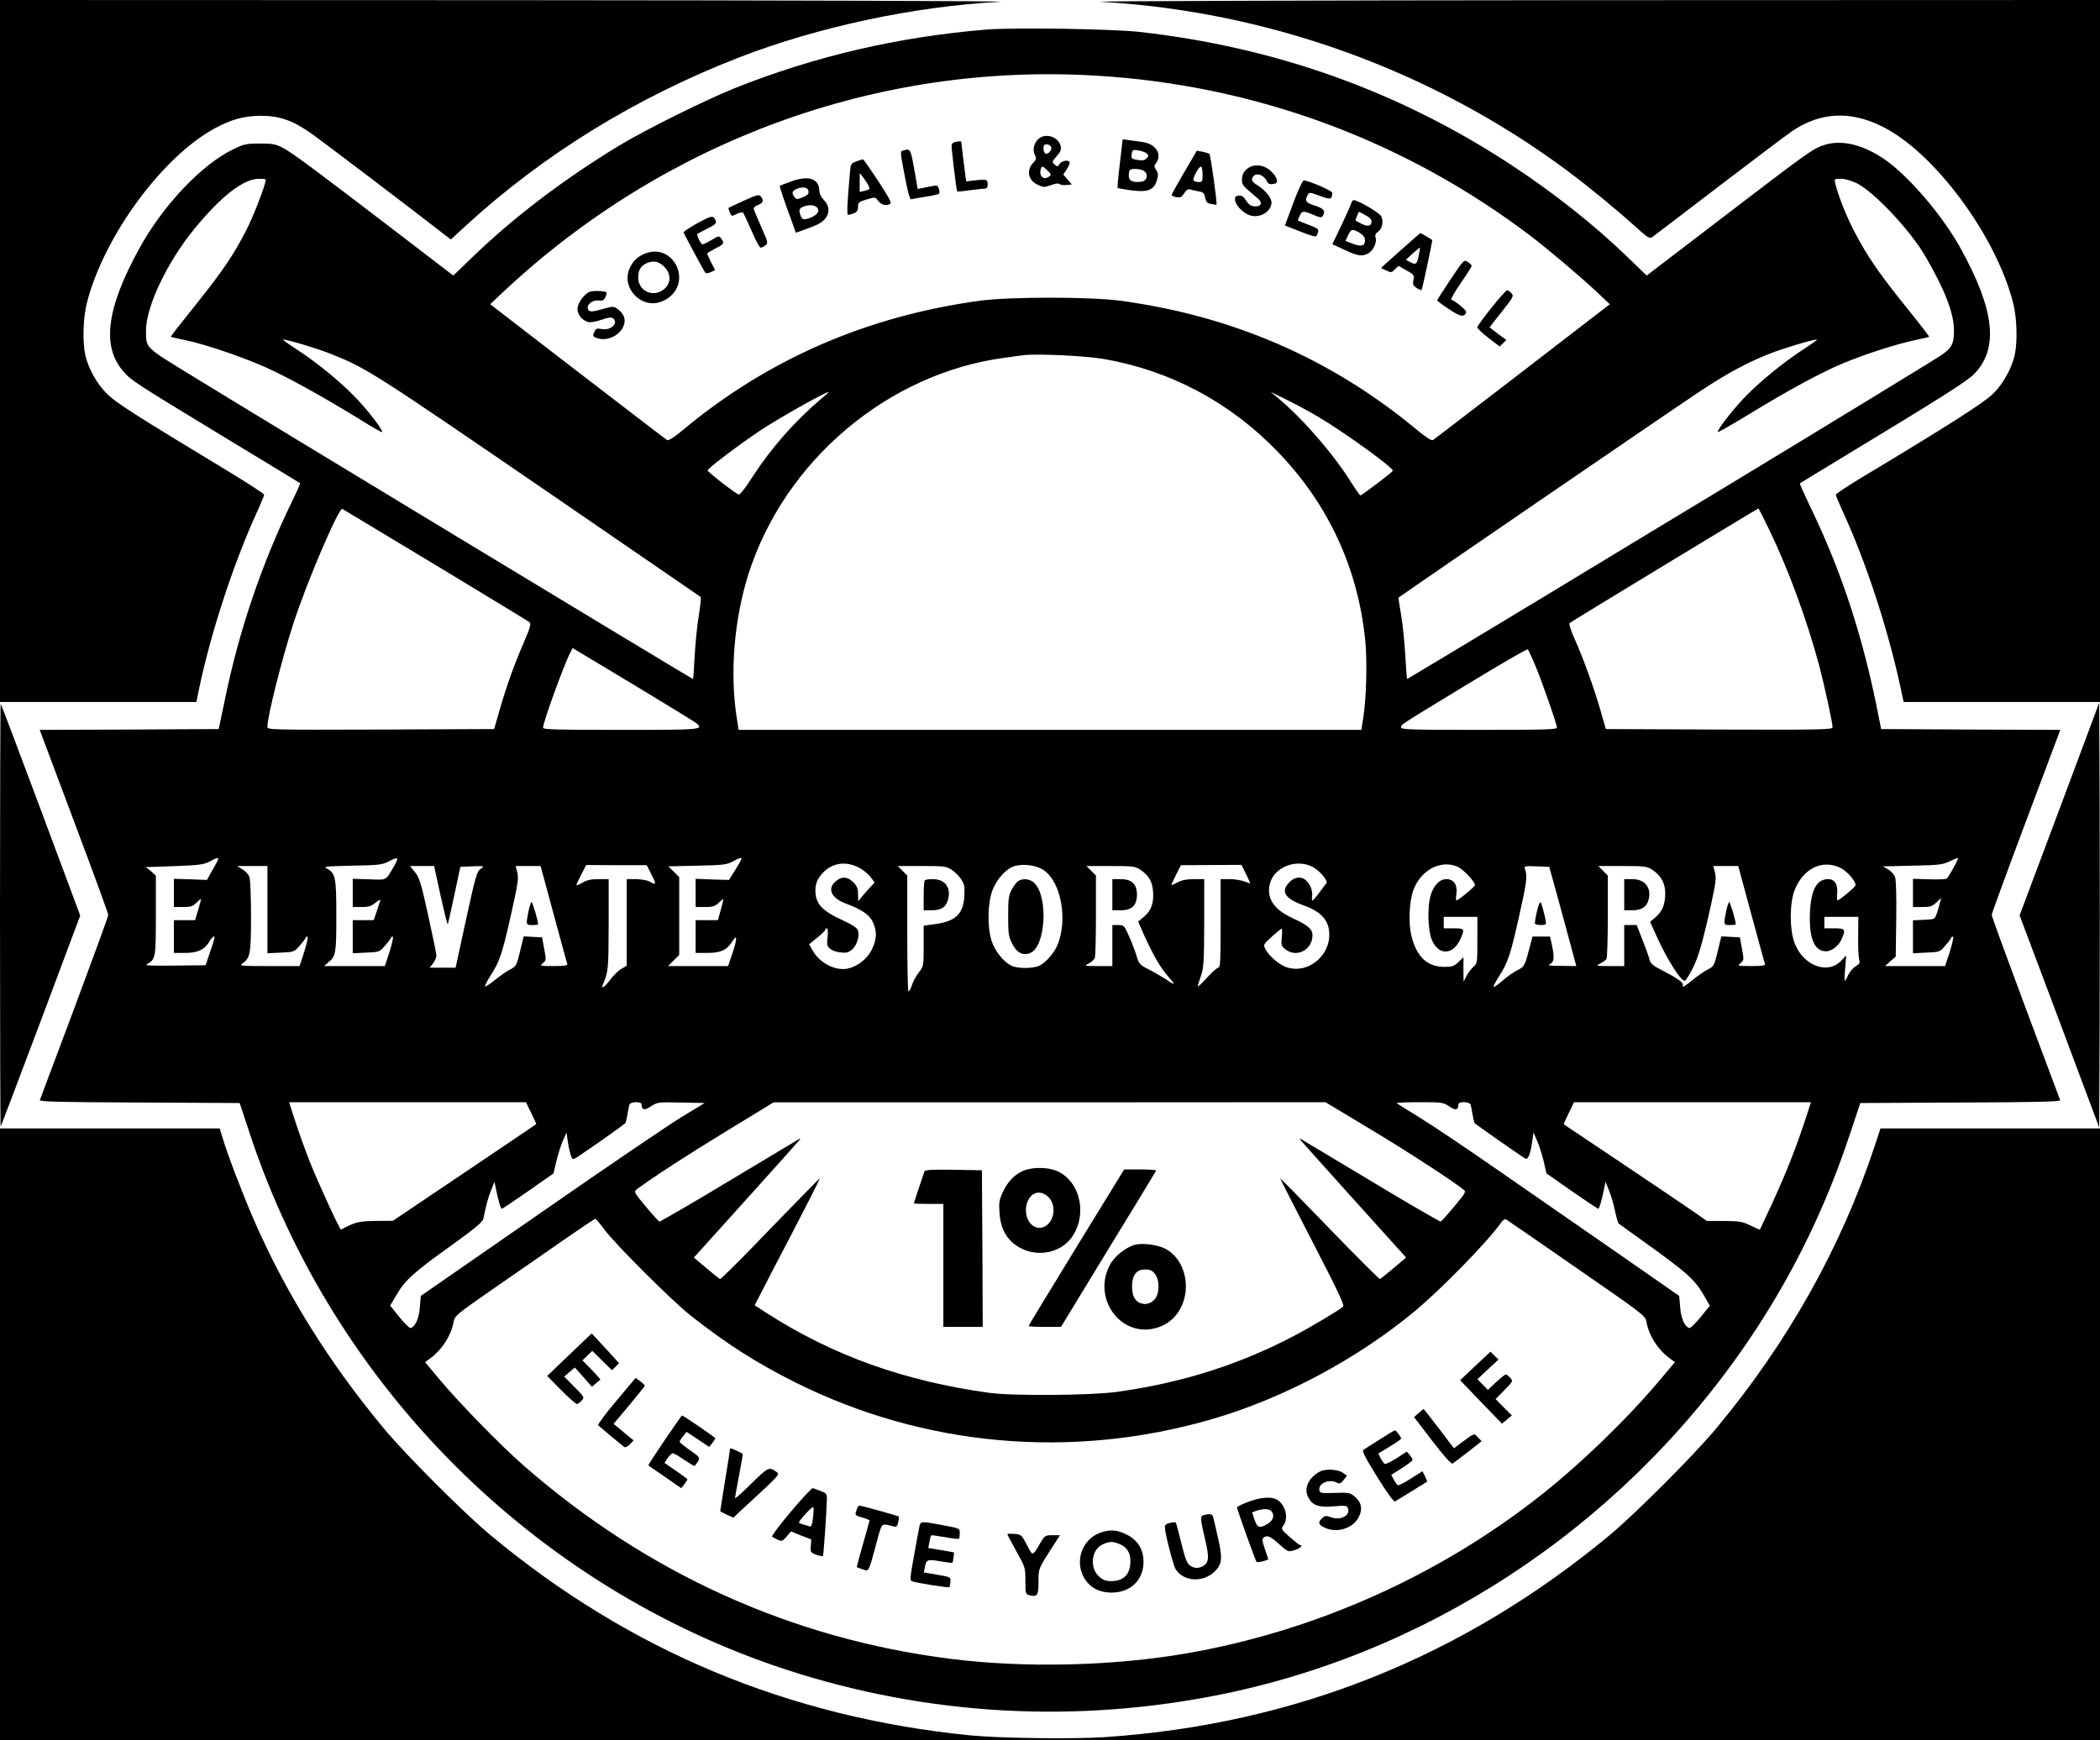 <?xml version="1.0" standalone="no"?>
<!DOCTYPE svg PUBLIC "-//W3C//DTD SVG 20010904//EN"
 "http://www.w3.org/TR/2001/REC-SVG-20010904/DTD/svg10.dtd">
<svg version="1.0" xmlns="http://www.w3.org/2000/svg"
 width="1280pt" height="1061pt" viewBox="0 0 1280 1061"
 preserveAspectRatio="xMidYMid meet">

<g transform="translate(0,1061) scale(0.1,-0.1)"
fill="#000000" stroke="none">
<path d="M0 8470 l0 -2140 599 0 598 0 17 83 c72 344 214 776 357 1085 21 47
39 90 39 96 -1 6 -101 71 -223 145 -562 340 -682 416 -737 472 -61 61 -112
154 -130 234 -18 80 -14 229 10 320 104 406 462 893 782 1064 98 53 176 74
273 75 116 1 200 -28 311 -107 70 -49 635 -478 815 -619 l37 -28 88 81 c476
437 1040 785 1672 1030 478 185 1062 310 1587 338 77 5 -1263 9 -2977 10
l-3118 1 0 -2140z"/>
<path d="M6710 10599 c1021 -58 2015 -417 2835 -1024 133 -99 299 -235 419
-343 76 -69 91 -79 105 -69 9 7 190 144 401 306 211 161 415 315 454 342 172
116 355 125 550 27 316 -157 691 -663 796 -1073 24 -91 28 -240 10 -320 -18
-80 -69 -173 -130 -234 -53 -54 -287 -203 -802 -512 -86 -52 -157 -99 -158
-105 0 -6 18 -49 39 -96 141 -304 274 -708 352 -1065 l22 -103 599 0 598 0 0
2140 0 2140 -3117 -1 c-1751 -1 -3054 -6 -2973 -10z"/>
<path d="M6015 10430 c-538 -44 -1051 -163 -1540 -359 -179 -72 -543 -253
-700 -348 -341 -207 -647 -440 -901 -686 l-111 -107 -304 233 c-537 411 -678
516 -732 544 -45 24 -63 28 -142 28 -81 0 -97 -3 -159 -33 -193 -91 -432 -342
-578 -609 -201 -366 -230 -600 -92 -752 46 -52 63 -63 619 -401 248 -150 452
-274 454 -276 2 -2 -20 -52 -49 -111 -183 -377 -323 -787 -408 -1203 l-39
-185 -545 -3 -546 -2 209 -557 c115 -306 209 -563 209 -571 0 -9 -93 -263
-206 -566 -114 -303 -209 -557 -211 -563 -4 -10 124 -13 607 -15 l611 -3 63
-191 c509 -1536 1733 -2760 3266 -3263 865 -283 1781 -333 2681 -146 1311 274
2486 1081 3232 2220 242 370 428 756 571 1185 l65 195 612 3 c482 2 610 5 606
15 -2 6 -97 260 -211 563 -113 303 -206 557 -206 566 0 8 94 265 209 571 l209
557 -546 2 -546 3 -14 70 c-92 478 -224 883 -414 1277 -39 82 -70 149 -67 151
2 2 114 70 249 152 623 377 778 475 819 521 144 155 117 387 -87 757 -110 201
-319 445 -466 546 -131 90 -262 121 -367 87 -70 -23 -95 -41 -623 -445 l-459
-351 -112 108 c-206 200 -460 401 -725 574 -682 445 -1432 712 -2260 804 -170
18 -754 27 -925 14z m661 -281 c969 -56 1885 -394 2654 -978 104 -79 298 -243
404 -342 l78 -74 -532 -410 c-293 -225 -539 -414 -546 -418 -9 -5 -42 16 -101
65 -519 431 -1121 693 -1808 785 -184 24 -667 24 -849 0 -687 -93 -1292 -355
-1809 -785 -58 -49 -92 -70 -101 -65 -7 4 -253 193 -546 418 l-532 410 78 74
c985 924 2282 1399 3610 1320z m-5056 -634 c0 -29 -73 -218 -118 -307 -79
-154 -145 -251 -317 -466 -81 -101 -146 -184 -144 -186 2 -1 42 -10 89 -20
136 -28 403 -121 544 -191 137 -66 340 -181 536 -302 63 -40 117 -70 119 -68
8 9 -77 122 -154 203 -92 98 -240 220 -370 304 -49 32 -85 58 -80 58 27 0 210
-55 290 -87 219 -87 255 -110 1355 -864 421 -289 794 -545 830 -570 35 -24 67
-46 71 -49 3 -3 -2 -54 -12 -115 -10 -60 -21 -172 -25 -247 -4 -76 -8 -138
-10 -138 -6 0 -2698 1629 -3062 1854 -281 172 -272 163 -272 271 0 146 129
417 295 620 163 199 298 304 393 305 23 0 42 -2 42 -5z m9697 -22 c106 -52
329 -290 420 -448 119 -205 173 -347 173 -450 0 -82 -14 -109 -83 -154 -54
-36 -823 -505 -1332 -813 -159 -96 -656 -396 -1102 -667 -447 -270 -815 -491
-816 -491 -2 0 -7 62 -11 138 -4 75 -15 187 -25 247 -10 61 -18 110 -17 111
84 61 1714 1177 1848 1265 163 107 277 168 413 222 80 32 263 87 290 87 5 0
-31 -26 -80 -58 -128 -83 -280 -208 -372 -306 -75 -81 -160 -192 -152 -200 2
-3 88 47 191 109 240 147 438 254 572 310 131 55 327 118 438 141 46 10 85 19
87 20 2 2 -63 86 -144 186 -166 207 -231 302 -309 450 -49 92 -102 225 -120
301 -6 26 -5 27 34 27 25 0 64 -11 97 -27z m-4587 -1072 c405 -71 766 -263
1056 -563 308 -318 489 -706 535 -1147 13 -126 8 -352 -11 -473 l-12 -78
-1898 0 -1898 0 -12 78 c-42 271 -15 597 72 872 221 693 852 1225 1563 1319
44 6 94 13 110 15 76 11 385 -3 495 -23z m-1725 -243 c-161 -136 -305 -300
-418 -475 -45 -70 -77 -111 -85 -108 -22 8 -191 139 -189 147 4 15 189 155
322 244 113 75 394 233 415 234 3 0 -17 -19 -45 -42z m3026 -107 c160 -94 460
-311 459 -331 -1 -7 -188 -150 -198 -150 -4 0 -27 33 -52 72 -105 171 -292
388 -445 517 l-50 42 101 -50 c56 -28 140 -73 185 -100z m-5376 -906 c308
-186 566 -343 573 -349 10 -10 3 -35 -37 -127 -61 -142 -103 -260 -146 -409
l-33 -115 -691 -3 c-688 -2 -691 -2 -691 18 0 63 88 412 157 625 83 257 279
714 300 702 4 -2 260 -156 568 -342z m8130 213 c118 -246 228 -545 304 -828
31 -118 81 -347 81 -374 0 -15 -69 -16 -691 -14 l-691 3 -33 115 c-40 138
-103 313 -157 434 -24 52 -36 92 -31 97 9 9 1145 698 1151 699 2 0 32 -60 67
-132z m-6542 -1176 c48 -41 40 -42 -458 -42 -390 0 -475 2 -475 13 0 33 127
383 166 458 l14 28 368 -221 c202 -122 375 -228 385 -236z m5112 358 c40 -94
135 -365 135 -386 0 -12 -80 -14 -475 -14 -412 0 -475 2 -475 15 0 18 -17 7
409 266 196 119 359 214 363 210 4 -3 23 -44 43 -91z m-8025 -1187 c0 -5 -16
-35 -35 -68 l-34 -60 -101 4 -100 3 0 -86 0 -86 55 0 c47 0 60 4 82 26 14 14
26 24 28 22 1 -2 -7 -31 -17 -65 l-19 -63 -64 0 -65 0 0 -100 0 -100 68 0 c77
0 119 20 148 69 10 17 22 31 27 31 9 0 8 -4 -27 -108 l-23 -67 -189 -2 c-143
-2 -184 0 -169 8 53 30 55 36 55 297 l0 243 -26 24 c-15 14 -32 26 -38 27 -6
1 70 4 169 7 157 6 185 9 220 27 45 24 55 27 55 17z m1074 -40 c-55 -95 -43
-88 -154 -84 l-100 3 0 -86 0 -86 54 0 c45 0 60 5 87 28 18 15 31 20 27 12 -3
-8 -13 -39 -22 -67 l-18 -53 -64 0 -64 0 0 -101 0 -101 81 4 c78 3 82 4 113
39 18 20 35 42 38 50 3 8 9 11 13 7 3 -3 -6 -45 -21 -92 l-28 -86 -186 0 -185
0 27 23 c45 38 48 53 48 282 0 236 -5 261 -57 289 -25 13 -11 14 152 18 160 3
184 5 220 24 62 33 69 29 39 -23z m2115 40 c0 -5 -17 -35 -38 -68 l-38 -60
-101 3 -102 4 0 -86 0 -86 57 0 c48 0 61 4 86 28 33 30 32 34 6 -60 l-13 -48
-68 0 -68 0 0 -100 0 -100 71 0 c82 0 119 17 152 69 31 51 32 21 2 -69 l-27
-80 -183 0 -183 0 34 34 34 34 0 237 0 237 -33 33 -33 33 175 4 c158 3 180 6
216 25 43 24 55 27 54 16z m7390 -50 c-17 -32 -36 -62 -41 -68 -5 -6 -51 -8
-108 -6 l-100 3 0 -86 0 -86 57 0 c48 0 61 4 86 28 l29 27 -8 -30 c-4 -16 -12
-46 -19 -65 -12 -35 -12 -35 -78 -38 l-67 -3 0 -101 0 -100 81 4 c78 3 82 4
113 39 18 20 35 42 38 50 3 8 9 11 13 7 3 -3 -6 -45 -21 -92 l-28 -86 -183 0
-183 0 32 29 33 29 3 229 c2 140 -1 240 -7 256 -6 15 -25 36 -42 46 l-32 19
179 4 c159 3 184 6 224 25 25 12 49 22 53 22 5 1 -6 -25 -24 -56z m-6664 -8
c22 -13 50 -37 63 -54 l23 -32 -30 -32 c-16 -18 -39 -43 -50 -57 l-20 -25 -1
43 c0 35 -6 50 -29 73 -34 34 -68 37 -103 9 -59 -46 -34 -105 60 -140 97 -36
142 -68 163 -113 25 -56 24 -102 -6 -164 -25 -56 -87 -105 -146 -118 -76 -17
-172 33 -216 110 l-21 38 49 40 c27 21 49 43 49 48 0 5 5 9 10 9 6 0 8 -20 4
-52 -5 -46 -3 -56 15 -72 11 -10 40 -21 64 -23 35 -4 48 -1 71 18 30 27 47 83
35 117 -6 16 -34 34 -86 58 -134 61 -173 103 -173 187 0 29 8 55 23 77 59 88
157 109 252 55z m2755 10 c43 -23 96 -84 85 -99 -6 -7 -25 -34 -44 -59 -19
-26 -38 -47 -41 -47 -4 0 -5 13 -2 29 2 15 -3 42 -12 59 -30 59 -82 68 -127
23 -55 -56 -28 -100 87 -141 89 -31 139 -76 152 -137 31 -146 -106 -281 -247
-243 -47 12 -114 68 -137 112 -15 29 -15 29 37 76 28 26 55 48 60 50 4 2 5
-21 2 -51 -5 -50 -3 -55 22 -75 68 -54 165 -3 165 86 0 37 -28 61 -117 102
-119 54 -166 124 -142 215 27 99 160 151 259 100z m-4029 -47 c31 -61 29 -66
-11 -43 -14 8 -51 14 -82 15 l-58 0 0 -264 0 -264 -34 -20 c-19 -11 -49 -41
-67 -66 -34 -45 -58 -61 -44 -28 33 76 34 92 35 365 l0 277 -62 0 c-46 0 -72
-6 -97 -21 -18 -11 -35 -18 -37 -16 -2 2 11 30 28 63 l31 60 185 -1 184 0 29
-57z m2393 25 c105 -74 145 -303 81 -456 -19 -46 -69 -104 -108 -124 -39 -19
-135 -20 -174 0 -50 26 -101 92 -120 154 -26 85 -23 230 7 307 26 67 83 130
132 145 56 17 137 6 182 -26z m1230 -20 c14 -29 26 -55 26 -58 0 -2 -16 3 -35
11 -19 7 -59 14 -90 14 l-55 0 0 -270 c0 -226 -2 -270 -14 -270 -8 0 -39 -28
-70 -62 -31 -34 -56 -57 -56 -52 1 5 9 34 20 64 17 49 19 84 20 323 l0 267
-63 0 c-43 0 -74 -6 -100 -20 -20 -11 -37 -18 -37 -15 0 3 13 31 29 63 l29 57
184 1 185 1 27 -54z m1289 43 c34 -14 107 -90 107 -112 0 -10 -101 -94 -114
-94 -2 0 -2 18 1 40 8 55 -16 90 -61 90 -42 0 -80 -40 -97 -103 -20 -71 -15
-215 9 -269 41 -95 129 -92 173 6 28 63 27 66 -41 66 l-60 0 0 35 0 35 103 0
102 0 0 -142 c0 -137 -1 -144 -23 -161 -12 -11 -31 -35 -42 -55 l-19 -37 -1
74 0 75 -31 -30 c-26 -25 -38 -29 -87 -29 -102 1 -166 60 -198 185 -20 77 -15
210 10 281 44 123 166 189 269 145z m2334 -7 c41 -20 93 -79 93 -106 0 -10
-99 -93 -111 -93 -2 0 -3 20 -1 46 5 52 -16 84 -55 84 -70 0 -105 -65 -111
-207 -6 -155 27 -233 99 -233 34 0 78 35 95 76 25 59 21 64 -46 64 l-60 0 0
35 0 35 103 0 104 0 -1 -117 c-1 -65 2 -129 6 -143 6 -21 2 -28 -21 -41 -15
-9 -35 -32 -45 -52 -9 -21 -19 -37 -21 -37 -3 0 -2 35 2 78 l6 77 -30 -32
c-82 -87 -231 -32 -284 106 -32 82 -32 243 0 325 52 131 168 188 278 135z
m-9587 -255 l0 -266 81 4 c78 3 82 4 113 39 18 20 35 42 38 50 3 8 9 11 13 7
3 -3 -6 -45 -21 -92 l-28 -86 -185 0 c-171 0 -184 1 -163 16 47 33 52 58 52
288 0 118 -4 226 -10 240 -5 14 -24 35 -42 46 l-33 20 93 0 92 0 0 -266z
m1055 87 c22 -99 41 -178 44 -176 2 2 20 82 40 177 l37 173 74 3 c70 3 74 2
53 -13 -28 -20 -31 -32 -99 -342 l-57 -263 -79 0 -79 0 20 26 c12 15 21 36 21
48 0 11 -23 122 -50 245 -43 196 -54 230 -80 263 l-31 38 74 0 73 0 39 -179z
m689 -113 c44 -161 81 -299 84 -305 3 -10 -18 -13 -83 -13 -84 0 -87 1 -66 18
20 16 21 20 8 87 l-13 70 -56 3 -56 3 -22 -91 c-21 -86 -24 -92 -59 -110 -21
-10 -62 -39 -93 -64 -31 -25 -58 -43 -61 -40 -3 3 12 33 33 66 55 84 72 135
126 377 41 184 46 217 37 252 l-10 39 76 0 76 0 79 -292z m2427 269 c18 -12
44 -38 57 -57 20 -30 23 -44 20 -102 -6 -108 -51 -154 -172 -171 l-76 -11 0
-124 c0 -121 -1 -124 -29 -160 -16 -20 -36 -56 -43 -80 -8 -23 -17 -39 -21
-35 -4 3 -7 163 -7 355 l0 350 -29 29 -29 29 147 0 c137 0 150 -2 182 -23z
m1149 1 c52 -36 73 -71 78 -131 6 -72 -11 -120 -55 -156 l-36 -30 37 -83 c56
-123 99 -198 146 -251 48 -54 45 -58 -13 -18 -23 15 -69 42 -102 59 -58 29
-62 33 -79 89 -10 32 -31 86 -47 121 -26 59 -29 62 -63 62 l-36 0 0 -125 0
-125 -87 0 c-87 0 -87 1 -56 16 17 9 34 25 37 37 3 12 6 129 6 260 l0 239 -29
29 -29 29 147 0 c137 0 151 -2 181 -22z m2547 -178 c29 -107 66 -243 82 -302
l29 -108 -91 1 c-74 0 -88 3 -69 11 25 13 28 39 11 118 l-11 50 -53 0 -54 0
-11 -42 c-35 -137 -38 -142 -79 -162 -21 -10 -62 -38 -90 -63 -29 -25 -54 -43
-57 -40 -3 3 11 30 31 61 57 89 71 131 125 373 47 210 51 242 34 288 -6 14 3
16 71 13 l78 -3 54 -195z m574 177 c54 -36 79 -82 79 -144 0 -67 -18 -111 -60
-146 l-32 -28 37 -82 c65 -145 149 -277 174 -277 5 0 25 31 45 69 38 73 64
164 117 404 27 125 31 155 22 188 l-10 39 76 0 76 0 79 -292 c44 -161 81 -299
84 -305 3 -10 -18 -13 -83 -13 -85 0 -87 1 -66 18 21 16 21 20 9 87 l-13 70
-56 3 -57 3 -22 -91 c-21 -86 -24 -92 -59 -110 -21 -10 -63 -39 -94 -65 -31
-25 -58 -44 -58 -41 -1 4 -2 11 -3 16 -1 14 -46 44 -127 85 -52 26 -68 40 -74
62 -3 15 -23 70 -43 121 l-36 92 -38 0 -38 0 0 -125 0 -125 -87 0 c-86 0 -87
1 -58 16 16 8 33 21 37 27 4 7 8 124 8 260 l0 249 -29 29 -29 29 147 0 c137 0
150 -2 182 -23z m-6833 -1483 c18 -37 32 -67 30 -68 -2 -2 -199 -135 -438
-296 l-435 -293 -105 -1 c-103 -1 -127 -7 -211 -53 -7 -4 -137 280 -190 412
-37 95 -72 193 -104 293 l-23 72 722 0 722 0 32 -66z m672 54 c1 -36 17 -40
57 -14 39 26 43 27 184 24 l144 -3 -135 -82 c-75 -45 -464 -309 -865 -588
l-730 -506 -6 -70 c-5 -67 -27 -117 -56 -126 -6 -2 -37 28 -68 66 l-57 71 41
69 c52 88 105 135 335 300 142 102 188 141 192 160 19 91 27 122 46 171 l22
55 8 -40 c13 -67 30 -125 37 -125 3 0 76 49 161 108 l154 108 17 74 c10 41 28
98 40 125 l22 50 8 -55 c4 -30 13 -68 18 -84 11 -28 11 -28 39 -11 73 48 288
199 294 208 3 6 9 30 13 55 4 24 9 51 12 58 7 18 73 19 73 2z m4437 -149 c226
-136 484 -303 570 -369 21 -16 21 -17 -53 -106 -41 -49 -78 -90 -83 -92 -4 -1
-197 110 -427 249 -231 138 -423 254 -429 257 -5 3 -1 -6 11 -19 20 -24 565
-630 611 -680 l24 -26 -76 -64 c-41 -35 -79 -65 -84 -67 -4 -1 -143 137 -307
307 -164 170 -300 308 -301 307 -1 -1 87 -175 197 -387 150 -290 196 -387 187
-395 -26 -23 -188 -120 -302 -180 -332 -174 -680 -285 -1076 -340 -156 -22
-633 -26 -779 -6 -516 71 -950 226 -1353 484 l-77 50 104 202 c58 110 148 284
200 385 53 102 94 186 93 187 -1 1 -136 -137 -301 -307 -164 -171 -302 -309
-307 -307 -5 2 -43 32 -84 67 l-76 64 24 26 c46 50 591 656 611 680 12 13 17
22 11 19 -5 -3 -198 -119 -429 -257 -230 -139 -423 -250 -427 -249 -5 2 -42
43 -83 92 -74 89 -74 90 -53 106 86 65 315 214 552 358 l280 171 1682 0 1682
1 268 -161z m487 135 c39 -27 55 -22 56 14 0 17 66 16 73 -2 3 -7 8 -34 12
-58 4 -25 10 -49 13 -55 6 -8 270 -193 310 -217 15 -9 31 29 41 104 l8 55 22
-50 c12 -27 30 -84 40 -124 l17 -75 154 -108 c85 -59 158 -107 161 -108 7 0
24 58 37 125 l8 40 22 -55 c12 -30 29 -86 36 -124 8 -38 18 -72 23 -76 4 -4
67 -49 138 -100 282 -202 325 -240 384 -343 l33 -58 -57 -70 c-31 -38 -62 -68
-68 -66 -29 9 -51 59 -56 127 l-6 69 -365 254 c-201 139 -527 365 -724 502
-198 138 -420 287 -494 332 -73 45 -136 84 -139 87 -4 3 59 6 138 6 139 0 146
-1 183 -26z m2181 -46 c-65 -200 -122 -346 -219 -558 -37 -79 -68 -145 -69
-147 -2 -1 -27 10 -57 25 -49 24 -67 27 -160 28 l-106 0 -79 55 c-44 31 -240
163 -435 294 -195 131 -356 239 -358 240 -2 2 12 32 30 69 l32 66 722 0 722 0
-23 -72z m-7330 -706 c71 -94 412 -434 525 -523 218 -172 401 -289 635 -406
785 -393 1687 -474 2540 -226 436 126 887 367 1240 660 167 140 446 426 527
542 11 15 21 20 30 15 7 -4 200 -137 429 -296 403 -279 417 -289 424 -325 15
-87 71 -174 147 -228 l27 -20 -97 -115 c-188 -224 -466 -494 -702 -682 -626
-499 -1384 -840 -2175 -978 -451 -78 -987 -91 -1440 -34 -969 122 -1853 522
-2605 1180 -134 117 -389 378 -507 519 l-92 110 27 20 c75 54 132 141 147 227
7 36 19 46 244 202 130 90 321 222 425 295 104 72 192 131 195 130 3 0 29 -30
56 -67z"/>
<path d="M6321 9754 c-23 -29 -27 -64 -11 -94 8 -15 6 -24 -10 -40 -46 -46
-35 -109 26 -137 33 -16 39 -16 79 -2 27 10 47 13 53 7 5 -5 24 -8 42 -6 l33
3 -26 31 -26 30 20 30 c10 16 19 35 19 42 0 20 -49 14 -62 -8 -11 -18 -14 -18
-30 -3 -17 15 -16 18 13 51 24 27 29 40 24 61 -15 63 -105 85 -144 35z m86
-40 c7 -19 -20 -49 -36 -40 -6 4 -11 18 -11 32 0 17 5 24 20 24 11 0 23 -7 27
-16z m-12 -180 c-36 -27 -66 5 -49 51 6 14 11 12 36 -12 26 -24 27 -29 13 -39z"/>
<path d="M6826 9615 c-10 -81 -16 -149 -14 -151 3 -2 39 -8 80 -14 102 -14
141 0 159 59 10 34 9 44 -3 63 -14 21 -14 27 -2 43 40 54 -1 118 -82 129 -27
4 -65 9 -85 12 l-36 5 -17 -146z m164 59 c12 -12 12 -16 -2 -30 -12 -12 -26
-14 -55 -9 -36 6 -39 8 -35 35 4 27 6 28 41 23 20 -3 43 -12 51 -19z m-16
-107 c28 -21 17 -61 -18 -65 -52 -6 -76 5 -76 37 0 15 3 31 7 34 11 12 68 8
87 -6z"/>
<path d="M5818 9743 c-10 -2 -18 -12 -18 -21 0 -26 30 -276 34 -279 1 -2 36 1
77 7 41 5 82 10 92 10 11 0 17 8 17 24 0 33 -5 34 -72 27 l-58 -7 -5 30 c-6
41 -25 197 -25 208 0 8 -13 9 -42 1z"/>
<path d="M5508 9693 c-23 -6 -23 1 8 -163 17 -89 30 -137 38 -135 6 2 46 9 89
16 43 6 80 15 82 19 2 3 1 17 -2 29 -5 18 -11 22 -32 18 -14 -3 -42 -8 -62
-12 l-36 -7 -12 74 c-31 175 -30 173 -73 161z"/>
<path d="M7220 9563 c-41 -70 -76 -133 -78 -139 -2 -6 11 -14 28 -16 26 -4 34
0 48 24 10 17 22 26 32 24 8 -3 32 -8 52 -12 33 -5 38 -11 44 -39 5 -27 12
-34 37 -39 16 -3 31 -5 32 -4 5 7 -36 303 -43 309 -4 4 -23 10 -42 14 l-35 6
-75 -128z m110 -19 c0 -40 -2 -44 -24 -44 -14 0 -28 5 -31 10 -8 13 35 91 47
84 4 -3 8 -25 8 -50z"/>
<path d="M5220 9626 c-35 -13 -35 -13 -41 -87 -16 -179 -18 -239 -9 -239 5 0
20 4 34 10 20 7 26 17 26 39 0 27 5 31 53 45 52 16 52 15 70 -9 18 -25 51 -32
74 -17 9 5 -14 47 -75 140 -48 72 -89 131 -92 131 -3 0 -21 -6 -40 -13z m71
-143 c14 -26 13 -28 -23 -37 l-28 -6 0 57 0 58 20 -25 c10 -14 25 -35 31 -47z"/>
<path d="M7595 9575 c-17 -16 -25 -35 -25 -59 0 -34 1 -36 97 -116 32 -26 20
-52 -21 -48 -22 2 -36 12 -51 35 -15 25 -26 32 -45 30 -20 -2 -24 -7 -22 -27
3 -30 44 -74 83 -90 61 -26 139 17 139 76 0 28 -39 76 -85 104 -38 23 -43 41
-20 60 21 17 61 -1 76 -33 8 -18 17 -22 38 -19 23 3 27 8 23 28 -2 13 -20 37
-39 54 -45 40 -112 42 -148 5z"/>
<path d="M4826 9505 c-38 -14 -71 -26 -73 -28 -3 -3 31 -104 83 -244 l15 -42
53 19 c29 10 67 25 84 34 66 34 81 98 35 145 -18 18 -28 39 -29 60 -3 72 -64
93 -168 56z m102 -61 c2 -17 -6 -25 -35 -37 -35 -14 -39 -14 -50 1 -20 25 -15
39 15 51 40 15 67 9 70 -15z m53 -100 c18 -22 1 -45 -45 -63 -41 -15 -51 -10
-61 30 -5 20 -2 28 17 37 34 16 74 14 89 -4z"/>
<path d="M7883 9373 l-51 -138 92 -36 c50 -20 94 -34 97 -30 4 3 10 15 13 26
5 18 -3 24 -59 45 -36 13 -65 25 -65 27 0 1 5 14 12 28 14 30 23 31 84 5 37
-16 49 -18 56 -8 19 31 8 47 -47 64 -56 18 -64 29 -45 64 10 19 12 19 74 -4
67 -25 76 -23 76 19 0 12 -145 75 -174 75 -6 0 -35 -62 -63 -137z"/>
<path d="M4535 9387 c-49 -23 -92 -42 -94 -44 -2 -2 1 -14 7 -28 12 -25 12
-25 43 -9 17 8 35 12 39 7 3 -4 27 -54 51 -110 24 -57 49 -103 55 -103 5 0 19
6 29 14 18 13 17 17 -23 108 -23 52 -44 102 -47 110 -4 10 4 19 24 28 33 13
38 27 19 52 -12 14 -23 11 -103 -25z"/>
<path d="M8237 9373 c-2 -10 -30 -71 -60 -135 l-56 -117 67 -31 c87 -41 113
-45 150 -26 33 17 57 70 46 100 -4 11 0 22 14 32 29 20 38 69 18 99 -15 22
-141 95 -165 95 -5 0 -11 -8 -14 -17z m123 -114 c0 -28 -23 -33 -62 -13 -18 9
-34 18 -36 19 -1 1 3 14 9 28 l12 26 38 -20 c26 -13 39 -26 39 -40z m-72 -69
c22 -14 32 -27 32 -45 0 -35 -22 -41 -75 -21 l-44 17 16 35 c19 39 26 41 71
14z"/>
<path d="M4245 9246 c-44 -25 -79 -48 -78 -53 3 -12 124 -236 132 -246 5 -4
20 -3 34 4 l26 12 -25 48 c-13 27 -24 51 -24 53 0 3 23 17 50 31 54 27 57 32
36 60 -13 18 -15 18 -59 -8 -25 -15 -50 -27 -55 -27 -10 0 -38 58 -31 64 2 2
24 14 49 26 65 33 71 39 59 61 -14 27 -24 24 -114 -25z"/>
<path d="M8536 9083 l-119 -107 32 -15 c30 -14 33 -14 53 7 l22 21 48 -27 c46
-25 49 -29 43 -59 -5 -27 -2 -35 20 -49 14 -9 28 -15 30 -12 4 3 65 291 65
304 0 2 -70 44 -73 43 -1 0 -55 -48 -121 -106z m111 -33 c-10 -53 -17 -57 -55
-36 l-23 12 40 37 c23 20 43 37 45 37 2 0 -1 -22 -7 -50z"/>
<path d="M3937 9066 c-52 -19 -83 -50 -103 -101 -21 -56 -5 -117 42 -162 57
-53 136 -56 201 -7 140 107 24 330 -140 270z m116 -87 c45 -49 34 -114 -25
-145 -64 -33 -138 11 -138 83 0 46 15 72 53 89 42 18 76 10 110 -27z"/>
<path d="M8842 8907 c-45 -67 -82 -125 -82 -128 0 -3 32 -28 72 -54 70 -47 94
-51 105 -18 4 10 -66 68 -91 76 -5 2 20 47 57 100 37 53 67 101 67 106 0 5
-11 16 -23 24 -24 15 -25 14 -105 -106z"/>
<path d="M3594 8831 c-36 -16 -74 -70 -74 -105 0 -34 28 -69 66 -80 11 -3 47
3 79 14 43 15 61 17 72 9 35 -30 -14 -76 -70 -65 -29 5 -35 3 -45 -19 -11 -23
-9 -26 16 -36 58 -22 138 13 162 72 17 39 5 74 -33 103 -25 19 -31 19 -75 7
-82 -24 -101 -25 -108 -7 -11 27 25 58 63 54 26 -3 34 1 43 20 6 14 9 27 6 29
-9 10 -82 12 -102 4z"/>
<path d="M9092 8735 c-46 -58 -85 -111 -88 -118 -2 -7 28 -36 67 -66 l70 -54
20 20 21 20 -51 37 c-28 21 -51 39 -51 41 0 1 34 44 75 96 69 87 73 94 58 111
-9 10 -21 18 -27 18 -6 0 -48 -47 -94 -105z"/>
<path d="M6207 5239 c-9 -5 -27 -29 -40 -52 -19 -37 -22 -57 -22 -162 0 -105
3 -126 23 -166 28 -58 67 -78 112 -59 93 38 111 340 25 426 -25 25 -67 31 -98
13z"/>
<path d="M3221 5053 c-16 -82 -16 -83 24 -83 19 0 35 2 35 5 0 21 -34 135 -40
135 -4 0 -12 -26 -19 -57z"/>
<path d="M5637 5243 c-4 -3 -7 -46 -7 -95 l0 -88 48 0 c58 0 88 19 100 64 21
74 -17 126 -93 126 -23 0 -45 -3 -48 -7z"/>
<path d="M6780 5155 l0 -95 50 0 c69 0 100 30 100 95 0 65 -31 95 -100 95
l-50 0 0 -95z"/>
<path d="M9368 5053 c-9 -37 -14 -71 -12 -75 6 -9 58 -11 66 -2 6 5 -19 109
-31 132 -4 7 -14 -16 -23 -55z"/>
<path d="M9900 5155 l0 -95 48 0 c57 0 89 20 100 63 20 74 -21 127 -99 127
l-49 0 0 -95z"/>
<path d="M10521 5053 c-16 -82 -16 -83 24 -83 19 0 35 2 35 5 0 21 -34 135
-40 135 -4 0 -12 -26 -19 -57z"/>
<path d="M6235 3471 c-55 -25 -93 -66 -123 -130 -21 -45 -24 -64 -20 -125 6
-82 30 -138 81 -183 112 -98 291 -76 367 44 94 148 32 356 -119 401 -57 17
-140 14 -186 -7z m156 -160 c50 -50 36 -150 -25 -180 -69 -33 -133 52 -107
141 21 70 82 88 132 39z"/>
<path d="M5635 3468 c-10 -27 -65 -192 -65 -195 0 -2 41 -3 90 -3 l90 0 0
-375 0 -375 120 0 120 0 -2 478 -3 477 -173 3 c-132 2 -174 0 -177 -10z"/>
<path d="M6561 3006 c-160 -261 -291 -477 -291 -480 0 -4 44 -6 99 -6 l98 0
288 473 c159 259 290 475 292 480 2 4 -41 7 -95 7 l-100 0 -291 -474z"/>
<path d="M6929 3023 c-55 -9 -131 -66 -161 -120 -112 -199 52 -441 266 -393
69 15 127 59 160 120 72 133 26 310 -96 369 -44 21 -123 32 -169 24z m110
-179 c32 -40 29 -126 -4 -159 -15 -16 -36 -25 -55 -25 -51 0 -80 38 -80 103 0
73 26 107 80 107 30 0 43 -6 59 -26z"/>
<path d="M3470 2350 l-135 -129 85 -86 c46 -47 90 -85 96 -85 6 0 19 9 29 20
18 20 18 22 -44 84 l-62 63 32 28 33 27 52 -58 52 -59 23 20 c13 11 26 21 28
23 3 1 -21 28 -52 60 l-57 58 30 29 30 29 60 -59 60 -59 22 21 21 22 -82 90
c-46 50 -84 91 -85 91 0 -1 -62 -59 -136 -130z"/>
<path d="M8992 2282 l-92 -87 127 -133 128 -132 30 25 30 25 -50 50 -49 50 54
55 c53 53 53 55 35 75 -10 11 -22 20 -27 20 -5 0 -31 -21 -59 -47 l-50 -47
-32 33 -32 32 64 60 65 60 -25 24 -24 24 -93 -87z"/>
<path d="M3756 2068 c-65 -77 -114 -143 -110 -148 28 -25 151 -127 160 -133 6
-3 21 4 33 17 l23 24 -61 50 -61 51 95 113 c52 62 95 116 95 120 0 3 -13 16
-28 27 l-28 20 -118 -141z"/>
<path d="M8647 1995 l-28 -25 111 -145 c71 -92 116 -143 123 -138 7 3 49 36
95 71 l83 65 -22 23 c-25 27 -18 29 -103 -33 l-44 -33 -91 120 c-51 66 -93
120 -94 120 -1 0 -15 -12 -30 -25z"/>
<path d="M4051 1829 c-56 -83 -101 -152 -99 -153 1 -2 47 -34 102 -71 l98 -68
19 24 c10 13 19 26 19 29 0 3 -32 27 -70 53 l-70 48 20 30 c12 16 26 29 31 29
6 0 37 -18 70 -41 33 -22 62 -39 63 -37 39 51 40 48 -27 95 -34 24 -63 47 -64
51 -2 4 7 19 20 35 l22 27 69 -46 69 -46 18 23 c10 13 19 27 19 30 0 5 -195
139 -203 139 -2 0 -49 -68 -106 -151z"/>
<path d="M8410 1834 c-47 -30 -91 -58 -99 -63 -11 -7 7 -42 83 -165 62 -100
102 -154 109 -150 11 6 188 115 195 120 2 1 -4 16 -12 33 l-16 31 -71 -45
c-38 -25 -74 -43 -80 -40 -5 4 -16 19 -24 35 l-15 28 65 41 c36 23 65 45 65
50 0 5 -8 18 -17 30 l-18 21 -63 -41 c-34 -22 -67 -37 -72 -34 -6 4 -17 19
-25 35 l-14 28 69 42 c39 23 70 45 70 49 0 11 -31 51 -38 50 -4 0 -45 -25 -92
-55z"/>
<path d="M4450 1776 c0 -3 -13 -88 -30 -189 -16 -102 -30 -187 -30 -190 0 -2
18 -12 40 -22 l40 -18 52 49 c234 215 232 214 212 229 -45 34 -52 31 -155 -71
-55 -54 -99 -94 -99 -88 0 5 11 68 25 139 13 71 24 130 22 131 -7 5 -67 34
-72 34 -3 0 -5 -2 -5 -4z"/>
<path d="M8045 1638 c-71 -39 -99 -102 -71 -157 26 -50 63 -63 156 -55 71 6
80 5 86 -11 17 -44 -44 -77 -102 -56 -31 11 -38 11 -55 -5 -27 -25 -24 -40 15
-58 76 -36 175 -4 209 67 24 48 15 88 -25 122 -29 24 -36 26 -122 23 -81 -3
-91 -1 -94 15 -9 43 60 73 108 47 15 -8 23 -5 40 17 l20 26 -27 19 c-31 20
-106 24 -138 6z"/>
<path d="M4821 1394 c-68 -80 -119 -149 -115 -153 5 -4 21 -12 36 -19 24 -10
29 -8 53 20 l26 31 62 -25 62 -24 -3 -40 c-3 -37 -1 -40 33 -53 20 -7 39 -11
41 -8 4 4 23 279 24 347 0 33 -4 37 -37 49 -21 8 -43 16 -48 18 -6 2 -66 -62
-134 -143z m134 -40 c-5 -44 -10 -54 -22 -50 -8 3 -26 9 -39 12 -13 3 -24 8
-24 11 0 14 85 104 88 94 2 -7 1 -37 -3 -67z"/>
<path d="M7608 1453 c-38 -14 -68 -29 -68 -33 0 -13 112 -325 119 -333 6 -6
71 10 71 17 0 2 -9 29 -20 61 -21 62 -20 70 9 78 14 3 37 -11 76 -46 56 -50
57 -50 96 -38 34 10 54 30 32 31 -5 1 -32 23 -62 49 -53 48 -54 49 -37 72 30
44 13 119 -36 153 -33 23 -103 19 -180 -11z m140 -55 c23 -23 14 -57 -20 -78
-50 -30 -64 -26 -81 24 l-15 45 26 10 c38 13 76 13 90 -1z"/>
<path d="M5225 1415 c-3 -8 -7 -22 -10 -30 -3 -11 8 -19 40 -27 25 -7 45 -15
45 -18 0 -3 -18 -68 -40 -144 -22 -77 -39 -140 -37 -141 1 -1 17 -7 35 -13 39
-13 35 -22 83 156 37 135 27 125 103 106 21 -5 25 -1 31 26 4 17 5 33 3 34 -6
5 -227 66 -238 66 -6 0 -13 -7 -15 -15z"/>
<path d="M7338 1373 c-23 -6 -23 -21 7 -147 27 -113 24 -145 -14 -165 -29 -16
-56 -13 -81 7 -16 13 -29 48 -50 136 -16 65 -31 120 -33 123 -3 3 -19 2 -36
-2 -21 -4 -31 -13 -31 -25 0 -35 51 -235 66 -258 49 -75 165 -83 237 -14 46
44 50 81 21 206 -14 61 -27 119 -30 129 -5 17 -21 19 -56 10z"/>
<path d="M5605 1308 c-3 -13 -18 -93 -33 -178 -25 -138 -27 -156 -13 -161 28
-10 222 -41 227 -36 3 2 6 17 7 33 2 29 1 29 -80 43 l-82 14 6 31 c9 48 16 51
93 37 39 -7 73 -11 75 -9 2 2 5 17 7 33 l3 30 -78 14 -79 13 7 37 c4 20 8 38
11 40 2 2 39 -3 84 -11 44 -8 82 -12 85 -10 3 3 5 18 5 33 0 32 4 30 -125 54
-105 20 -114 19 -120 -7z"/>
<path d="M6706 1265 c-114 -41 -160 -182 -92 -285 35 -53 90 -80 161 -80 116
0 195 77 195 188 0 74 -34 130 -99 164 -59 31 -105 35 -165 13z m118 -69 c45
-19 66 -52 66 -103 0 -82 -40 -123 -119 -123 -30 0 -49 7 -72 28 -60 54 -47
167 24 197 41 18 60 18 101 1z"/>
<path d="M6140 1256 c0 -3 25 -50 55 -104 54 -97 55 -100 55 -180 0 -79 1 -82
25 -88 48 -12 55 -1 55 82 0 83 -3 76 94 227 l37 57 -46 0 c-43 0 -47 -2 -73
-46 -50 -85 -46 -84 -83 -13 -33 62 -35 64 -76 67 -24 2 -43 1 -43 -2z"/>
<path d="M0 5030 c0 -711 2 -1291 4 -1289 2 2 112 293 245 646 l240 641 -240
644 c-132 353 -242 645 -245 647 -2 2 -4 -578 -4 -1289z"/>
<path d="M12553 5677 l-243 -648 243 -646 242 -647 3 647 c1 356 1 938 0 1294
l-3 648 -242 -648z"/>
<path d="M0 1865 l0 -1865 6400 0 6400 0 0 1865 0 1865 -669 0 -669 0 -37
-112 c-204 -616 -530 -1196 -966 -1719 -134 -161 -490 -517 -648 -649 -896
-743 -1920 -1153 -3075 -1231 -196 -13 -648 -7 -826 11 -1105 111 -2073 515
-2920 1220 -161 134 -516 489 -649 649 -337 405 -603 833 -799 1286 -68 158
-157 391 -187 493 l-16 52 -669 0 -670 0 0 -1865z"/>
</g>
</svg>

